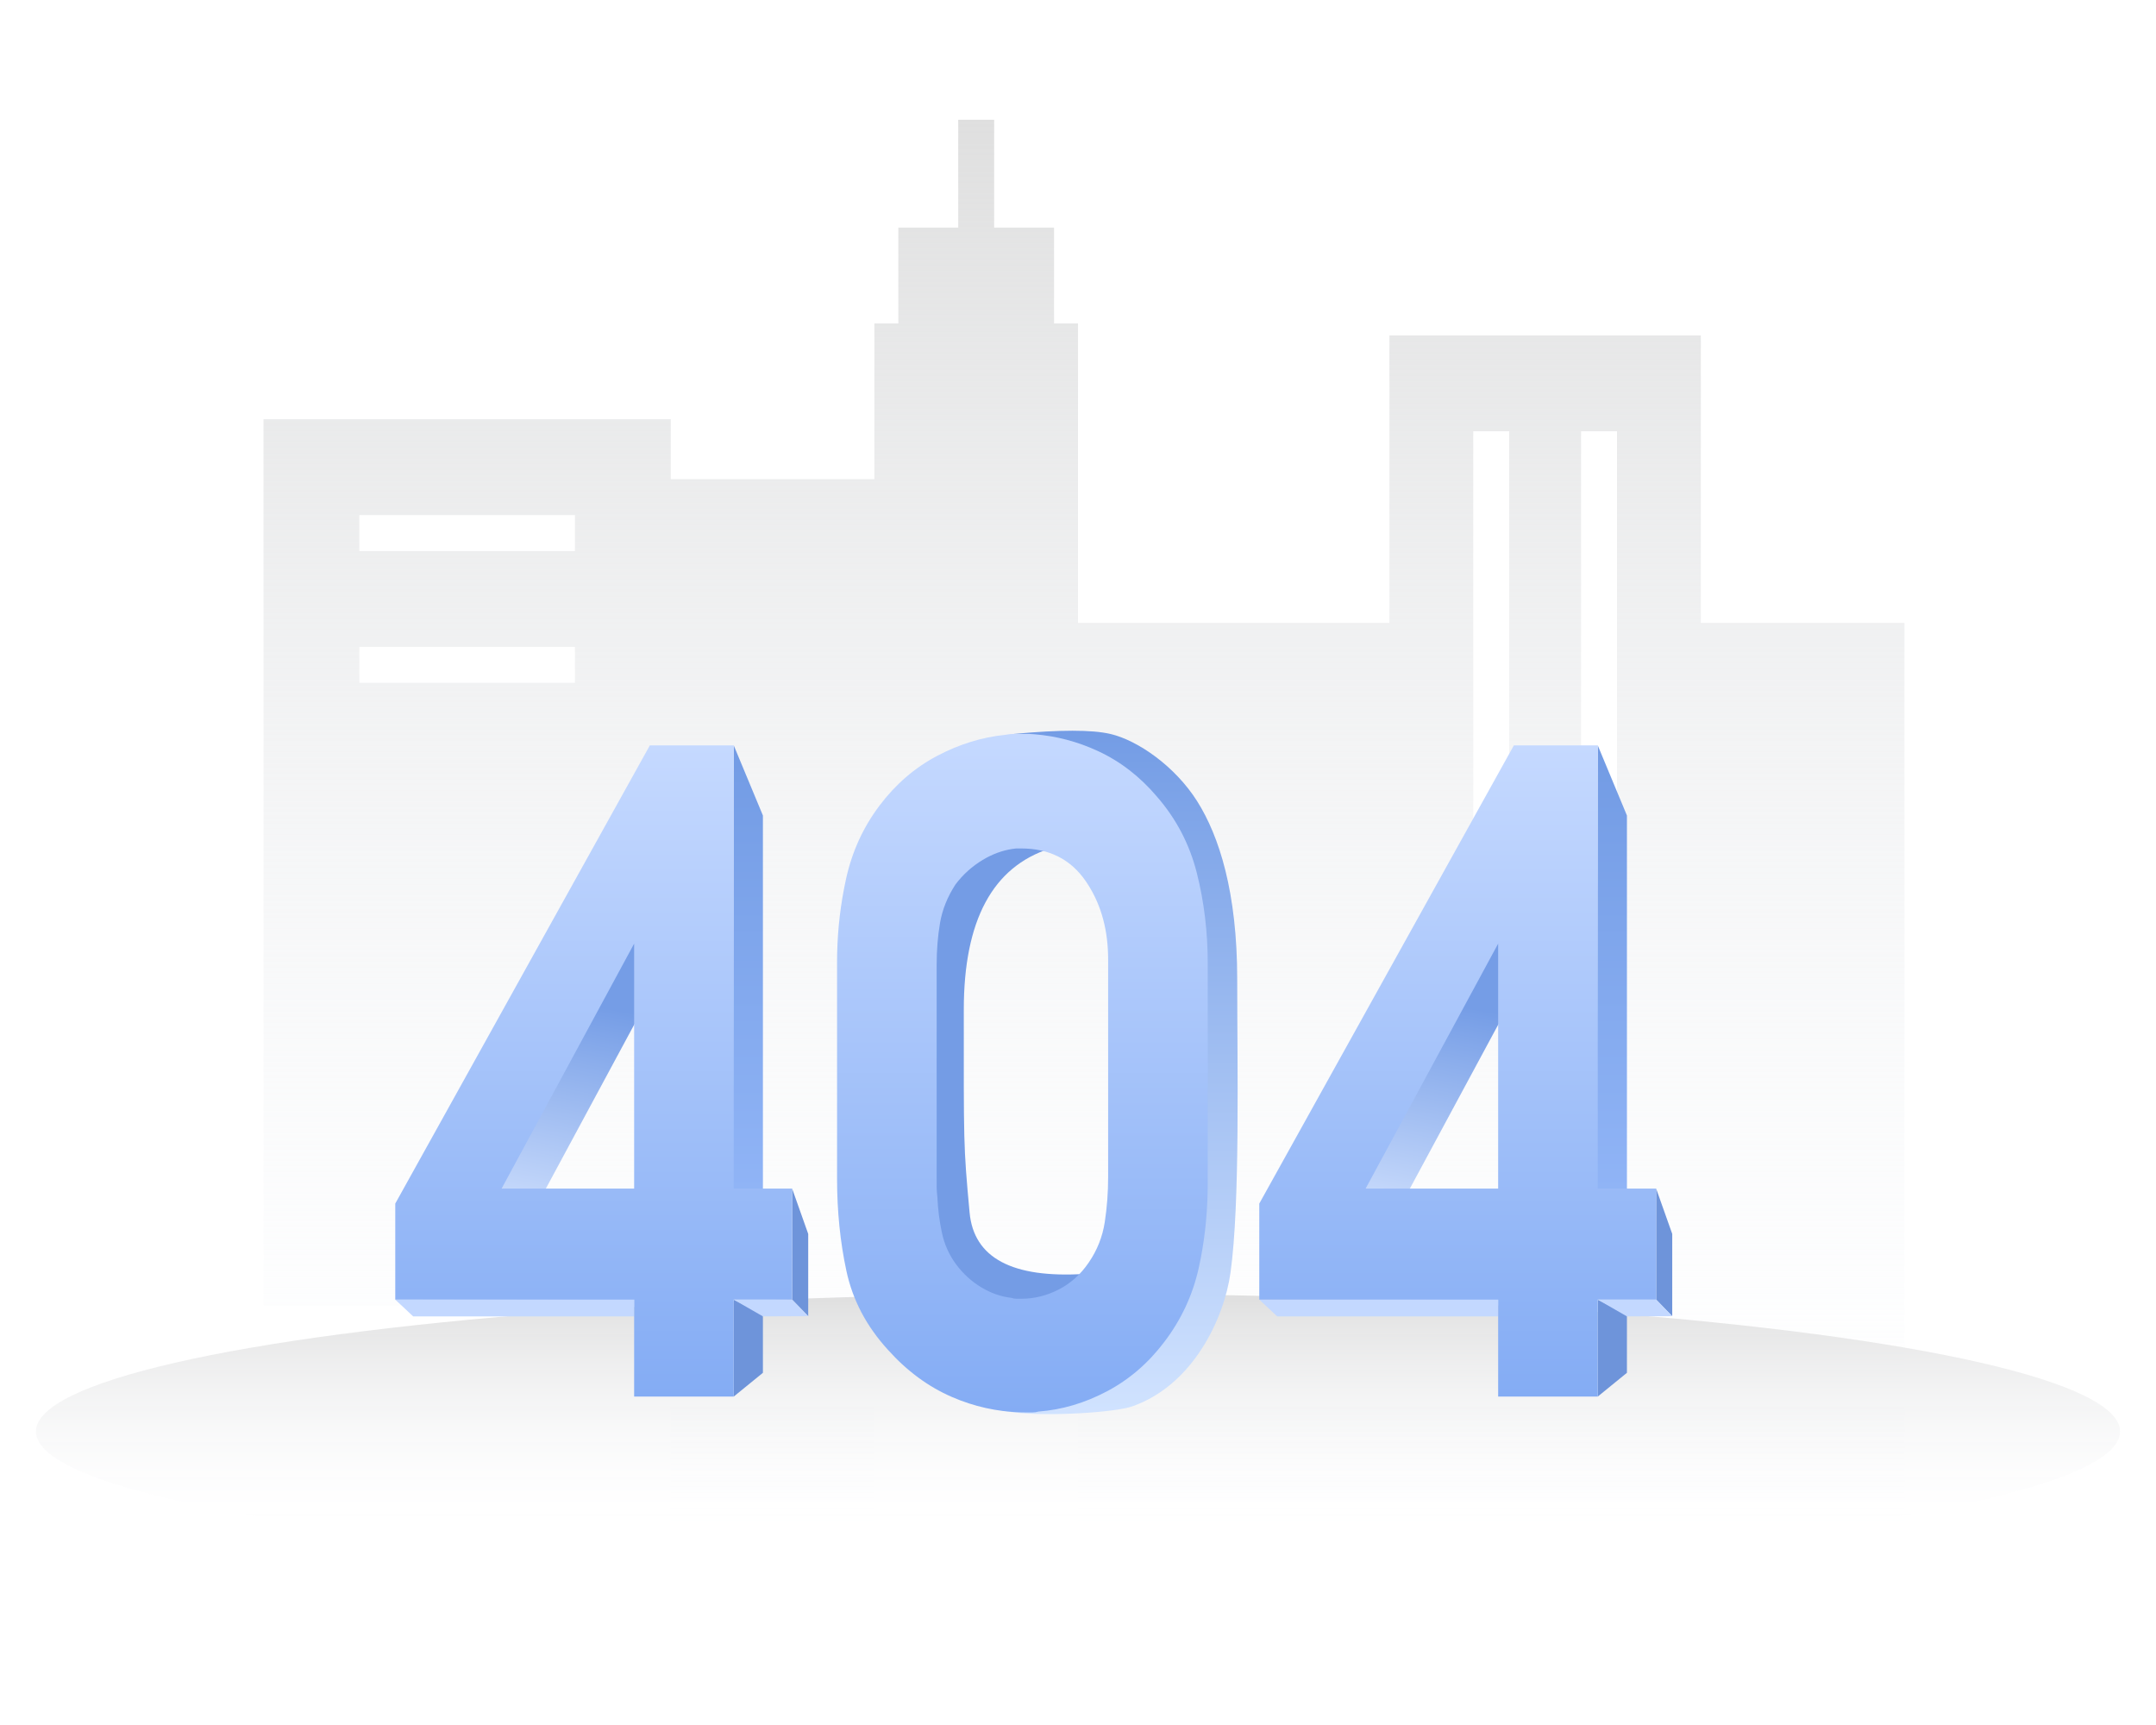 <?xml version="1.0" encoding="UTF-8"?>
<svg width="180px" height="144px" viewBox="0 0 180 144" version="1.1" xmlns="http://www.w3.org/2000/svg" xmlns:xlink="http://www.w3.org/1999/xlink">
    <title>切片</title>
    <defs>
        <linearGradient x1="50%" y1="0%" x2="50%" y2="89.776%" id="linearGradient-1">
            <stop stop-color="#DFDFDF" offset="0%"></stop>
            <stop stop-color="#F6F9FD" stop-opacity="0" offset="100%"></stop>
        </linearGradient>
        <linearGradient x1="50%" y1="0%" x2="50%" y2="81.729%" id="linearGradient-2">
            <stop stop-color="#DFDFDF" offset="0%"></stop>
            <stop stop-color="#F7F8FA" stop-opacity="0" offset="100%"></stop>
        </linearGradient>
        <linearGradient x1="63.098%" y1="28.249%" x2="52.947%" y2="113.257%" id="linearGradient-3">
            <stop stop-color="#759DE6" offset="0%"></stop>
            <stop stop-color="#D5E4FF" offset="100%"></stop>
        </linearGradient>
        <linearGradient x1="50%" y1="0%" x2="50%" y2="100%" id="linearGradient-4">
            <stop stop-color="#729BE4" offset="0%"></stop>
            <stop stop-color="#90B4F6" offset="100%"></stop>
        </linearGradient>
        <linearGradient x1="50%" y1="0%" x2="50%" y2="100%" id="linearGradient-5">
            <stop stop-color="#C5D9FF" offset="0%"></stop>
            <stop stop-color="#84ACF4" offset="100%"></stop>
        </linearGradient>
        <linearGradient x1="50%" y1="0%" x2="50%" y2="100%" id="linearGradient-6">
            <stop stop-color="#739CE5" offset="0%"></stop>
            <stop stop-color="#D1E3FF" offset="100%"></stop>
        </linearGradient>
        <linearGradient x1="50%" y1="0%" x2="50%" y2="100%" id="linearGradient-7">
            <stop stop-color="#C5D9FF" offset="0%"></stop>
            <stop stop-color="#84ACF4" offset="100%"></stop>
        </linearGradient>
    </defs>
    <g id="页面-1" stroke="none" stroke-width="1" fill="none" fill-rule="evenodd">
        <g id="公共组件" transform="translate(-1355, -1269)">
            <g id="大_404" transform="translate(1355, 1269)">
                <g id="编组">
                    <rect id="矩形" fill="#D8D8D8" opacity="0" x="0" y="0" width="180" height="144"></rect>
                    <path d="M73,128 L56,128 L56,109 L22,109 L22,35 L56,35 L56,40 L73,40 L73,27 L75,27 L75,19 L80,19 L80,10 L83,10 L83,19 L88,19 L88,27 L90,27 L90,52 L116,52 L116,28 L142,28 L142,52 L159,52 L159,140 L142,140 L142,128 L116,128 L116,140 L90,140 L90,115 L73,115 L73,128 Z M135,36 L132,36 L132,74 L135,74 L135,36 Z M126,36 L123,36 L123,74 L126,74 L126,36 Z M48,54 L30,54 L30,57 L48,57 L48,54 Z M48,43 L30,43 L30,46 L48,46 L48,43 Z" id="形状结合" fill="url(#linearGradient-1)"></path>
                    <ellipse id="椭圆形" fill="url(#linearGradient-2)" cx="90" cy="119.5" rx="87" ry="11.5"></ellipse>
                </g>
                <g id="编组" transform="translate(33, 61)">
                    <g transform="translate(0, 1.221)">
                        <polygon id="路径-23" fill="url(#linearGradient-3)" points="22.488 18.599 11.495 38.998 7.714 38.462 19.943 15.021"></polygon>
                        <polygon id="路径-18" fill="url(#linearGradient-4)" points="28.258 4.12114787e-13 30.694 5.857 30.694 37.198 28.184 37.198"></polygon>
                        <polygon id="路径-19" fill="#6E94DA" points="33.134 37.001 34.476 40.784 34.476 47.652 33.134 46.268"></polygon>
                        <polygon id="路径-20" fill="#6E94DA" points="28.258 54.362 30.694 52.378 30.694 47.489 28.258 46.27"></polygon>
                        <polyline id="路径-21" fill="#C3D8FF" points="28.258 46.27 30.694 47.668 34.476 47.652 33.134 46.27"></polyline>
                        <polyline id="路径-22" fill="#C3D8FF" points="0 46.27 1.495 47.668 19.943 47.668 19.943 46.196"></polyline>
                        <path d="M28.258,54.362 L28.258,46.27 L33.134,46.27 L33.134,37.001 L28.258,37.001 L28.258,-8.20590208e-14 L21.256,-8.20590208e-14 L-3.07529283e-13,38.252 L-3.07529283e-13,46.27 L19.943,46.27 L19.943,54.362 L28.258,54.362 Z M19.943,37.001 L8.877,37.001 L19.943,16.551 L19.943,37.001 Z" id="404" fill="url(#linearGradient-5)" fill-rule="nonzero"></path>
                    </g>
                    <g transform="translate(72.135, 1.221)">
                        <polygon id="路径-23" fill="url(#linearGradient-3)" points="22.488 18.599 11.495 38.998 7.714 38.462 19.943 15.021"></polygon>
                        <polygon id="路径-18" fill="url(#linearGradient-4)" points="28.258 4.12114787e-13 30.694 5.857 30.694 37.198 28.184 37.198"></polygon>
                        <polygon id="路径-19" fill="#6E94DA" points="33.134 37.001 34.476 40.784 34.476 47.652 33.134 46.268"></polygon>
                        <polygon id="路径-20" fill="#6E94DA" points="28.258 54.362 30.694 52.378 30.694 47.489 28.258 46.27"></polygon>
                        <polyline id="路径-21" fill="#C3D8FF" points="28.258 46.27 30.694 47.668 34.476 47.652 33.134 46.27"></polyline>
                        <polyline id="路径-22" fill="#C3D8FF" points="0 46.27 1.495 47.668 19.943 47.668 19.943 46.196"></polyline>
                        <path d="M28.258,54.362 L28.258,46.27 L33.134,46.27 L33.134,37.001 L28.258,37.001 L28.258,-8.20590208e-14 L21.256,-8.20590208e-14 L-3.07529283e-13,38.252 L-3.07529283e-13,46.27 L19.943,46.27 L19.943,54.362 L28.258,54.362 Z M19.943,37.001 L8.877,37.001 L19.943,16.551 L19.943,37.001 Z" id="404" fill="url(#linearGradient-5)" fill-rule="nonzero"></path>
                    </g>
                    <path d="M54.681,9.828 C49.87,11.355 47.465,15.842 47.465,23.29 C47.465,34.461 47.422,34.528 47.949,40.219 C48.301,44.014 51.509,45.722 57.573,45.343 L50.018,50.324 C44.478,51.557 41.708,46.973 41.708,36.57 C41.708,20.967 45.166,4.869 51.576,5.931 C55.85,6.639 56.885,7.938 54.681,9.828 Z" id="路径-24" fill="#749CE5"></path>
                    <path d="M51.67,0.265 C55.484,-0.088 58.156,-0.088 59.686,0.265 C61.982,0.795 65.103,2.964 66.946,5.881 C68.789,8.798 70.292,13.489 70.292,20.743 C70.292,27.998 70.541,39.473 69.73,45.257 C69.197,49.058 66.623,54.594 61.561,56.392 C60.112,56.907 54.58,57.259 51.67,56.907 C44.498,56.039 47.931,52.155 61.968,45.257 L63.365,12.945 L51.67,0.265 Z" id="路径-25" fill="url(#linearGradient-6)"></path>
                    <path d="M52.889,0.265 L53.35,0.295 C55.186,0.439 56.96,0.907 58.672,1.7 C60.527,2.558 62.163,3.821 63.58,5.488 C65.205,7.352 66.32,9.485 66.924,11.888 C67.529,14.291 67.831,16.792 67.831,19.391 L67.831,19.391 L67.831,37.781 L67.823,38.514 C67.778,40.703 67.531,42.813 67.081,44.843 C66.58,47.099 65.622,49.159 64.205,51.022 C62.871,52.788 61.277,54.161 59.422,55.142 C57.568,56.122 55.661,56.686 53.702,56.834 C53.535,56.883 53.369,56.907 53.202,56.907 L53.202,56.907 L52.702,56.907 L52.239,56.901 C50.239,56.844 48.32,56.417 46.481,55.62 C44.502,54.762 42.72,53.45 41.136,51.684 C39.344,49.723 38.187,47.528 37.666,45.101 C37.145,42.673 36.885,40.111 36.885,37.413 L36.885,37.413 L36.885,19.317 L36.892,18.612 C36.937,16.5 37.185,14.418 37.635,12.366 C38.135,10.086 39.073,8.038 40.448,6.224 C41.782,4.458 43.376,3.085 45.231,2.104 C47.086,1.123 48.992,0.535 50.951,0.339 C51.201,0.29 51.441,0.265 51.67,0.265 L51.67,0.265 L52.889,0.265 Z M52.264,9.828 L51.826,9.828 L51.508,9.869 C50.662,10 49.841,10.305 49.044,10.784 C48.148,11.324 47.388,12.01 46.763,12.844 C46.096,13.874 45.669,14.941 45.481,16.044 C45.293,17.147 45.2,18.312 45.2,19.538 L45.2,19.538 L45.2,38.002 L45.204,38.227 C45.211,38.457 45.231,38.701 45.262,38.958 C45.304,39.939 45.429,40.92 45.637,41.901 C45.846,42.881 46.242,43.764 46.825,44.549 C47.409,45.334 48.107,45.971 48.919,46.461 C49.732,46.952 50.576,47.246 51.451,47.344 C51.576,47.393 51.712,47.418 51.858,47.418 L51.858,47.418 L52.264,47.418 C53.348,47.418 54.39,47.16 55.39,46.645 C56.39,46.13 57.224,45.383 57.891,44.402 C58.599,43.372 59.047,42.244 59.235,41.018 C59.422,39.792 59.516,38.541 59.516,37.266 L59.516,37.266 L59.516,19.097 L59.51,18.675 C59.445,16.305 58.821,14.264 57.641,12.55 C56.39,10.735 54.598,9.828 52.264,9.828 L52.264,9.828 Z" id="形状结合" fill="url(#linearGradient-7)" fill-rule="nonzero"></path>
                </g>
            </g>
        </g>
    </g>
</svg>